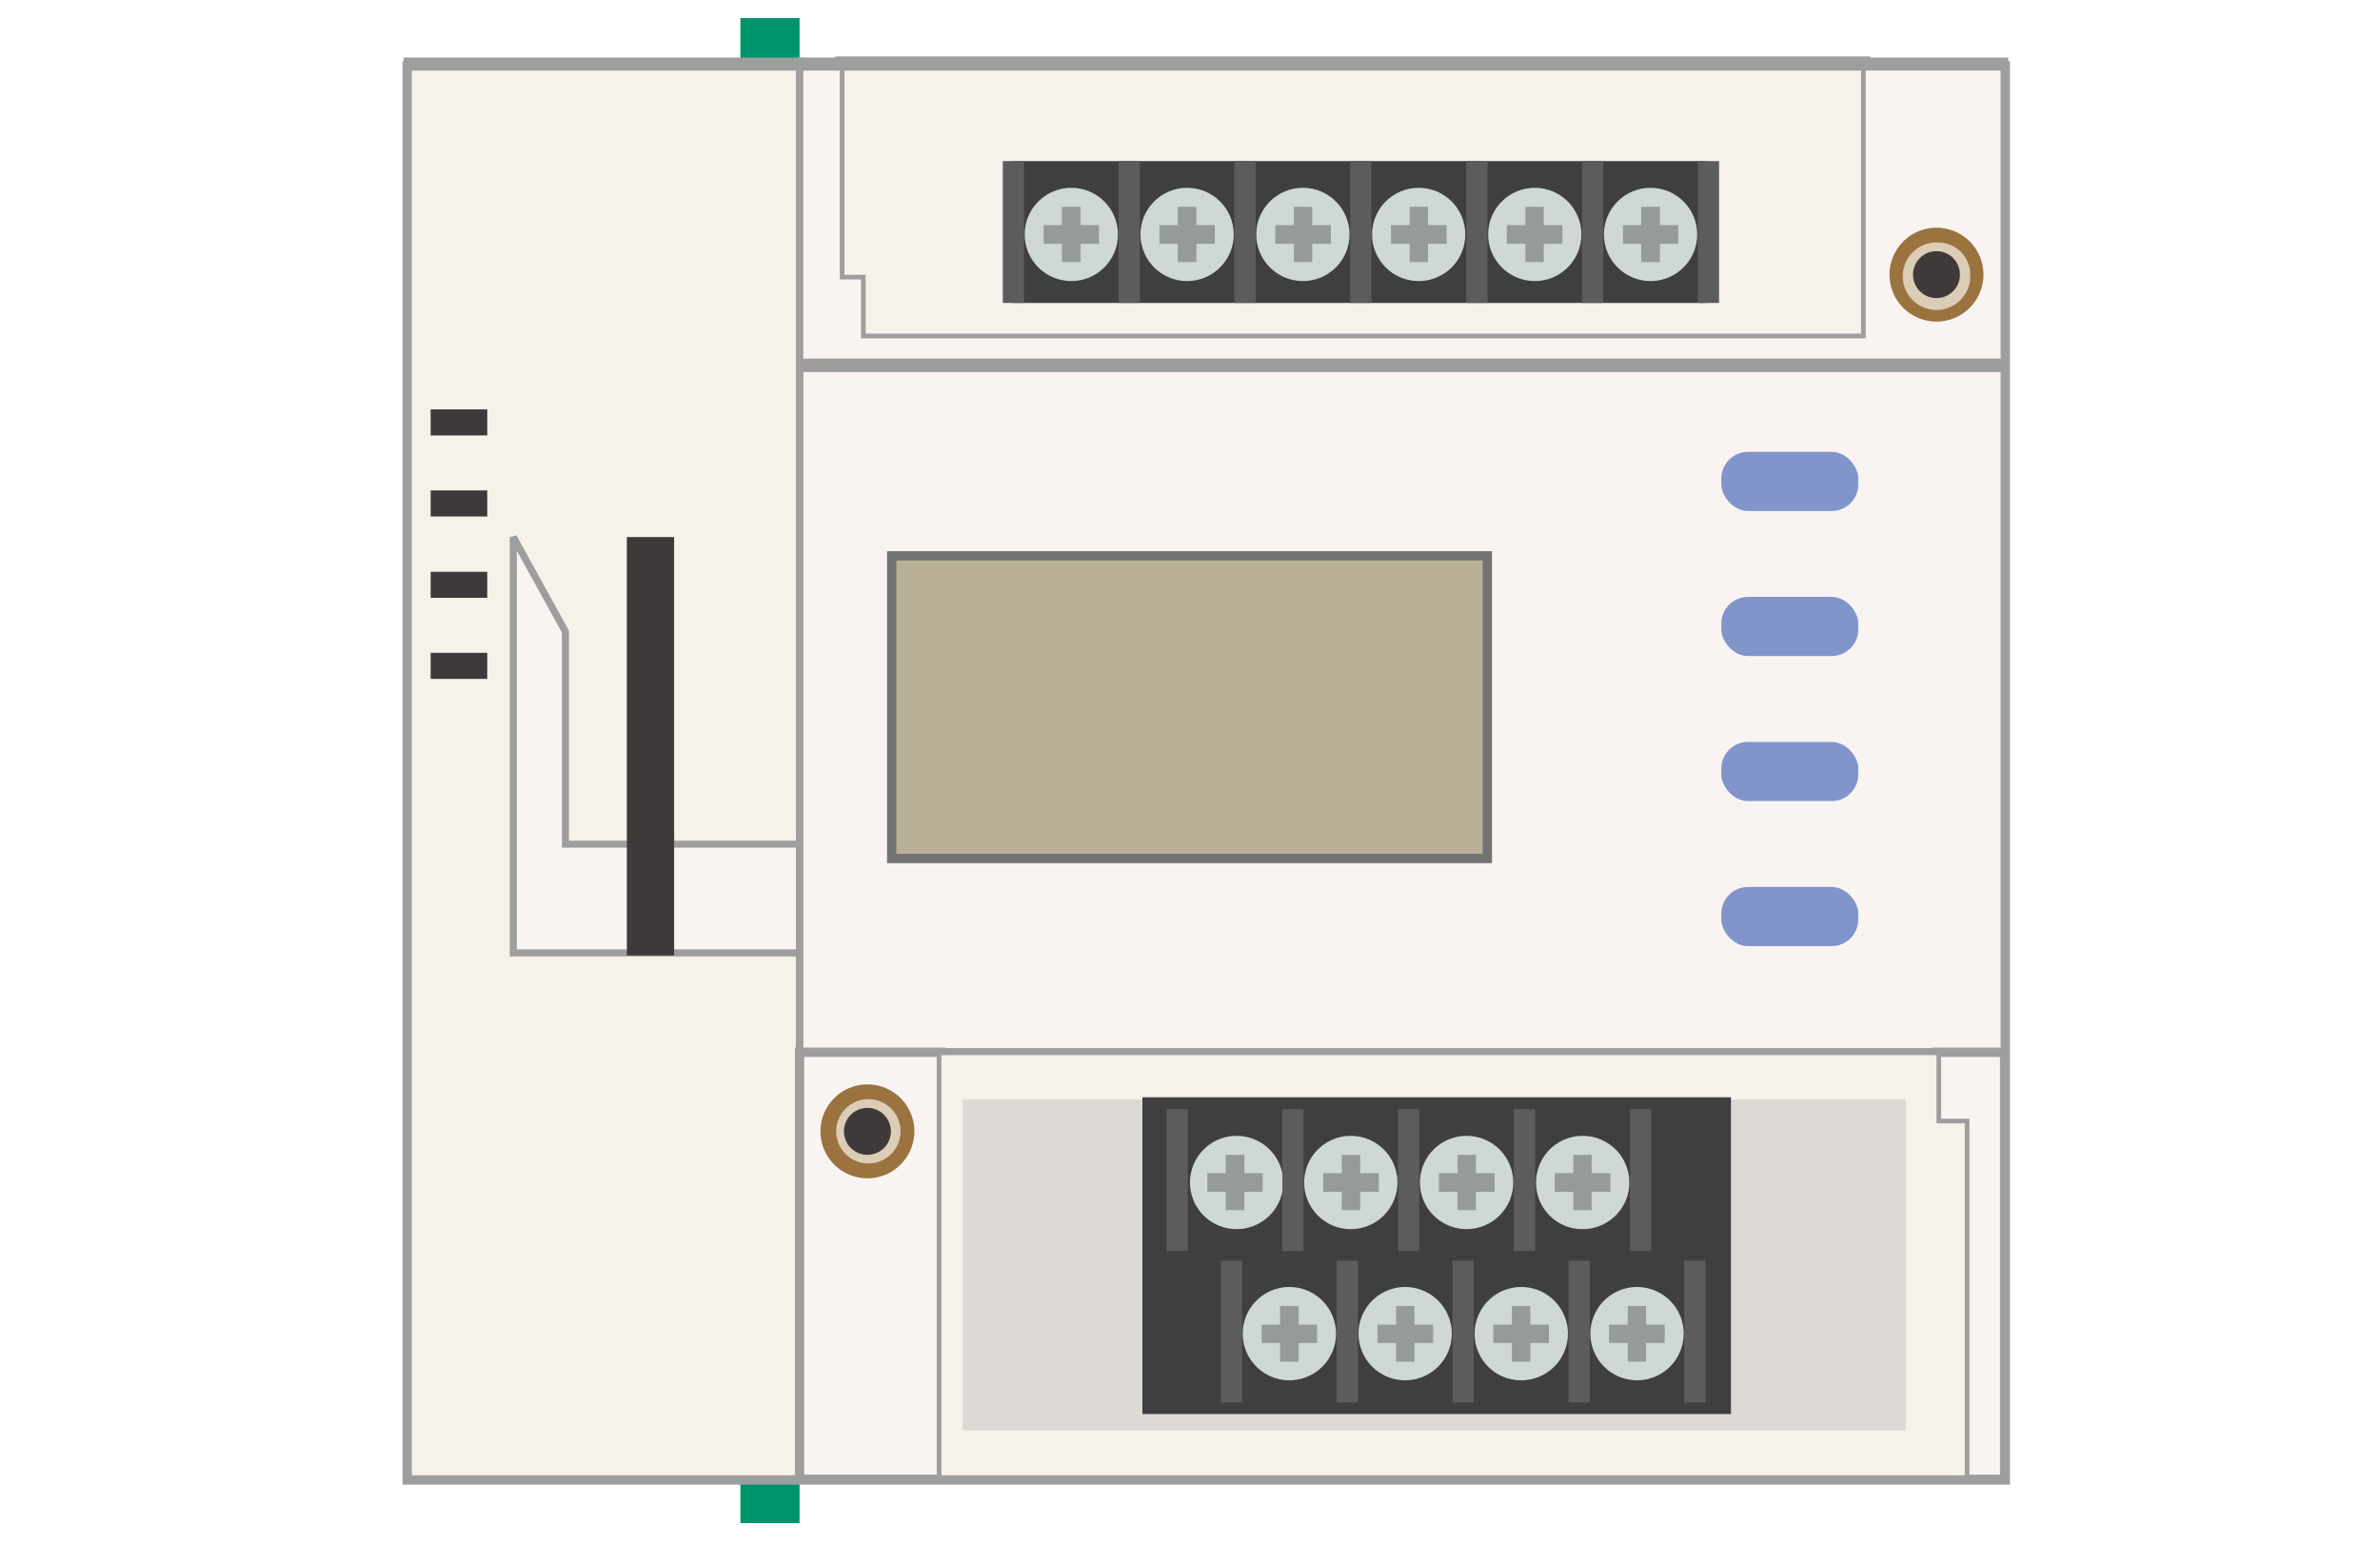 <svg xmlns="http://www.w3.org/2000/svg" width="74" height="48" viewBox="0 0 74 48"><defs><style>.a{fill:#fff;}.b,.d{fill:#f6f1e9;}.c,.e,.f{fill:#f9f4f2;}.c,.d,.f,.m,.s{stroke:#9e9e9f;}.c,.m{stroke-width:0.22px;}.d,.f,.s{stroke-width:0.29px;}.g{fill:#9a733f;}.h{fill:#dccdb7;}.i{fill:#dddad5;}.j{fill:#3f3f42;}.k{fill:#00946d;}.l{fill:#3e3a39;}.m,.s{fill:none;}.n{fill:#cfd8d5;}.o{fill:#949b9a;}.p{fill:#5c5c5e;}.q{fill:#b9b197;}.r{fill:#747373;}.t{fill:#8195cb;}</style></defs><title>ecomonitorlight</title><rect class="a" width="74" height="48"/><polygon class="b" points="15.96 29.63 15.96 16.7 17.58 19.64 17.58 26.25 24.86 26.25 24.86 1.9 12.66 1.9 12.66 46.02 24.86 46.02 24.86 29.63 15.96 29.63"/><polygon class="c" points="17.58 19.64 15.96 16.7 15.96 29.63 24.86 29.63 24.86 26.25 17.58 26.25 17.58 19.64"/><polygon class="d" points="26.77 8.69 26.77 10.52 58.01 10.52 58.01 1.9 26.11 1.9 26.11 8.69 26.77 8.69"/><polygon class="e" points="58.01 1.9 58.01 10.52 26.77 10.52 26.77 8.69 26.11 8.69 26.11 1.9 24.86 1.9 24.86 11.26 62.33 11.26 62.33 1.9 58.01 1.9"/><rect class="c" x="24.86" y="11.26" width="37.47" height="21.46"/><rect class="f" x="24.86" y="32.72" width="4.41" height="13.28"/><polygon class="f" points="62.33 32.72 60.21 32.72 60.21 34.93 61.09 34.93 61.09 46 62.33 46 62.33 32.72"/><polygon class="b" points="61.09 34.93 60.21 34.93 60.21 32.72 29.27 32.72 29.27 46 61.09 46 61.09 34.93"/><path class="g" d="M61.67,8.54a1.46,1.46,0,1,1-1.46-1.46A1.46,1.46,0,0,1,61.67,8.54Z"/><path class="h" d="M61.26,8.54a1.05,1.05,0,1,1-1-1A1,1,0,0,1,61.26,8.54Z"/><rect class="i" x="29.93" y="34.19" width="29.33" height="10.29"/><rect class="j" x="35.52" y="34.12" width="18.3" height="9.85"/><rect class="j" x="31.47" y="5.01" width="21.61" height="4.41"/><rect class="k" x="23.02" y="46.02" width="1.84" height="1.34"/><rect class="k" x="23.02" y="0.56" width="1.84" height="1.34"/><rect class="l" x="13.39" y="20.3" width="1.76" height="0.81"/><rect class="l" x="13.39" y="17.78" width="1.76" height="0.81"/><rect class="l" x="13.39" y="15.25" width="1.76" height="0.81"/><rect class="l" x="13.39" y="12.73" width="1.76" height="0.81"/><rect class="l" x="19.49" y="16.7" width="1.47" height="13.01"/><rect class="m" x="12.66" y="1.9" width="12.2" height="44.12"/><circle class="n" cx="33.31" cy="7.29" r="1.45"/><polygon class="o" points="32.45 7.58 33.02 7.58 33.02 8.15 33.6 8.15 33.6 7.58 34.17 7.58 34.17 7 33.6 7 33.6 6.43 33.02 6.43 33.02 7 32.45 7 32.45 7.58"/><circle class="n" cx="36.91" cy="7.29" r="1.45"/><polygon class="o" points="36.05 7.58 36.62 7.58 36.62 8.15 37.2 8.15 37.2 7.58 37.77 7.58 37.77 7 37.2 7 37.2 6.43 36.62 6.43 36.62 7 36.05 7 36.05 7.58"/><circle class="n" cx="40.51" cy="7.29" r="1.45"/><polygon class="o" points="39.65 7.58 40.23 7.58 40.23 8.15 40.8 8.15 40.8 7.58 41.38 7.58 41.38 7 40.8 7 40.8 6.43 40.23 6.43 40.23 7 39.65 7 39.65 7.58"/><circle class="n" cx="44.11" cy="7.29" r="1.45"/><polygon class="o" points="43.25 7.58 43.83 7.58 43.83 8.15 44.4 8.15 44.4 7.58 44.98 7.58 44.98 7 44.4 7 44.4 6.43 43.83 6.43 43.83 7 43.25 7 43.25 7.58"/><circle class="n" cx="47.72" cy="7.29" r="1.45"/><polygon class="o" points="46.85 7.58 47.43 7.58 47.43 8.15 48 8.15 48 7.58 48.58 7.58 48.58 7 48 7 48 6.43 47.43 6.43 47.43 7 46.85 7 46.85 7.58"/><circle class="n" cx="51.32" cy="7.29" r="1.45"/><polygon class="o" points="50.46 7.58 51.03 7.58 51.03 8.15 51.61 8.15 51.61 7.58 52.18 7.58 52.18 7 51.61 7 51.61 6.43 51.03 6.43 51.03 7 50.46 7 50.46 7.58"/><rect class="p" x="31.18" y="5.01" width="0.66" height="4.41"/><rect class="p" x="34.78" y="5.01" width="0.66" height="4.41"/><rect class="p" x="38.38" y="5.01" width="0.66" height="4.41"/><rect class="p" x="41.98" y="5.01" width="0.66" height="4.41"/><rect class="p" x="45.59" y="5.01" width="0.66" height="4.41"/><path class="n" d="M37,36.77a1.45,1.45,0,1,1,1.45,1.45A1.45,1.45,0,0,1,37,36.77Z"/><polygon class="o" points="37.54 37.06 38.11 37.06 38.11 37.63 38.69 37.63 38.69 37.06 39.26 37.06 39.26 36.48 38.69 36.48 38.69 35.91 38.11 35.91 38.11 36.48 37.54 36.48 37.54 37.06"/><path class="n" d="M40.55,36.77A1.45,1.45,0,1,1,42,38.22,1.45,1.45,0,0,1,40.55,36.77Z"/><polygon class="o" points="41.14 37.06 41.72 37.06 41.72 37.63 42.29 37.63 42.29 37.06 42.87 37.06 42.87 36.48 42.29 36.48 42.29 35.91 41.72 35.91 41.72 36.48 41.14 36.48 41.14 37.06"/><path class="n" d="M44.15,36.77a1.45,1.45,0,1,1,1.45,1.45A1.45,1.45,0,0,1,44.15,36.77Z"/><polygon class="o" points="44.74 37.06 45.32 37.06 45.32 37.63 45.89 37.63 45.89 37.06 46.47 37.06 46.47 36.48 45.89 36.48 45.89 35.91 45.32 35.91 45.32 36.48 44.74 36.48 44.74 37.06"/><path class="n" d="M47.76,36.77a1.45,1.45,0,1,1,1.45,1.45A1.44,1.44,0,0,1,47.76,36.77Z"/><polygon class="o" points="48.34 37.06 48.92 37.06 48.92 37.63 49.49 37.63 49.49 37.06 50.07 37.06 50.07 36.48 49.49 36.48 49.49 35.91 48.92 35.91 48.92 36.48 48.34 36.48 48.34 37.06"/><rect class="p" x="36.27" y="34.49" width="0.66" height="4.41"/><rect class="p" x="39.87" y="34.49" width="0.66" height="4.41"/><rect class="p" x="43.47" y="34.49" width="0.66" height="4.41"/><rect class="p" x="47.07" y="34.49" width="0.66" height="4.41"/><rect class="p" x="50.68" y="34.49" width="0.66" height="4.41"/><path class="n" d="M38.64,41.47a1.45,1.45,0,1,1,1.45,1.45A1.45,1.45,0,0,1,38.64,41.47Z"/><polygon class="o" points="39.23 41.76 39.8 41.76 39.8 42.34 40.38 42.34 40.38 41.76 40.95 41.76 40.95 41.19 40.38 41.19 40.38 40.61 39.8 40.61 39.8 41.19 39.23 41.19 39.23 41.76"/><path class="n" d="M42.24,41.47a1.45,1.45,0,1,1,1.45,1.45A1.45,1.45,0,0,1,42.24,41.47Z"/><polygon class="o" points="42.83 41.76 43.41 41.76 43.41 42.34 43.98 42.34 43.98 41.76 44.56 41.76 44.56 41.19 43.98 41.19 43.98 40.61 43.41 40.61 43.41 41.19 42.83 41.19 42.83 41.76"/><path class="n" d="M45.85,41.47a1.45,1.45,0,1,1,1.45,1.45A1.44,1.44,0,0,1,45.85,41.47Z"/><polygon class="o" points="46.43 41.76 47.01 41.76 47.01 42.34 47.58 42.34 47.58 41.76 48.16 41.76 48.16 41.19 47.58 41.19 47.58 40.61 47.01 40.61 47.01 41.19 46.43 41.19 46.43 41.76"/><path class="n" d="M49.45,41.47a1.45,1.45,0,1,1,1.45,1.45A1.45,1.45,0,0,1,49.45,41.47Z"/><polygon class="o" points="50.03 41.76 50.61 41.76 50.61 42.34 51.18 42.34 51.18 41.76 51.76 41.76 51.76 41.19 51.18 41.19 51.18 40.61 50.61 40.61 50.61 41.19 50.03 41.19 50.03 41.76"/><rect class="p" x="37.96" y="39.2" width="0.66" height="4.41"/><rect class="p" x="41.56" y="39.2" width="0.66" height="4.41"/><rect class="p" x="45.16" y="39.2" width="0.66" height="4.41"/><rect class="p" x="48.77" y="39.2" width="0.66" height="4.41"/><rect class="p" x="52.37" y="39.2" width="0.66" height="4.41"/><rect class="p" x="49.19" y="5.01" width="0.66" height="4.41"/><rect class="p" x="52.79" y="5.01" width="0.66" height="4.41"/><rect class="q" x="27.72" y="17.29" width="18.52" height="9.41"/><path class="r" d="M46.39,26.84H27.58v-9.7H46.39Zm-18.52-.29H46.1V17.43H27.87Z"/><circle class="l" cx="60.21" cy="8.54" r="0.73"/><path class="g" d="M28.43,35.18A1.46,1.46,0,1,1,27,33.72,1.46,1.46,0,0,1,28.43,35.18Z"/><path class="h" d="M28,35.18a1,1,0,1,1-1.05-1A1,1,0,0,1,28,35.18Z"/><circle class="l" cx="26.97" cy="35.18" r="0.73"/><rect class="m" x="24.86" y="1.9" width="37.47" height="44.1"/><line class="m" x1="24.86" y1="11.46" x2="62.33" y2="11.46"/><line class="m" x1="24.86" y1="32.7" x2="62.33" y2="32.7"/><rect class="s" x="12.66" y="2.05" width="49.69" height="43.97"/><rect class="t" x="53.52" y="14.05" width="4.26" height="1.84" rx="0.83" ry="0.83"/><rect class="t" x="53.52" y="18.56" width="4.26" height="1.84" rx="0.83" ry="0.83"/><rect class="t" x="53.52" y="23.07" width="4.26" height="1.84" rx="0.83" ry="0.83"/><rect class="t" x="53.52" y="27.58" width="4.26" height="1.84" rx="0.83" ry="0.83"/></svg>